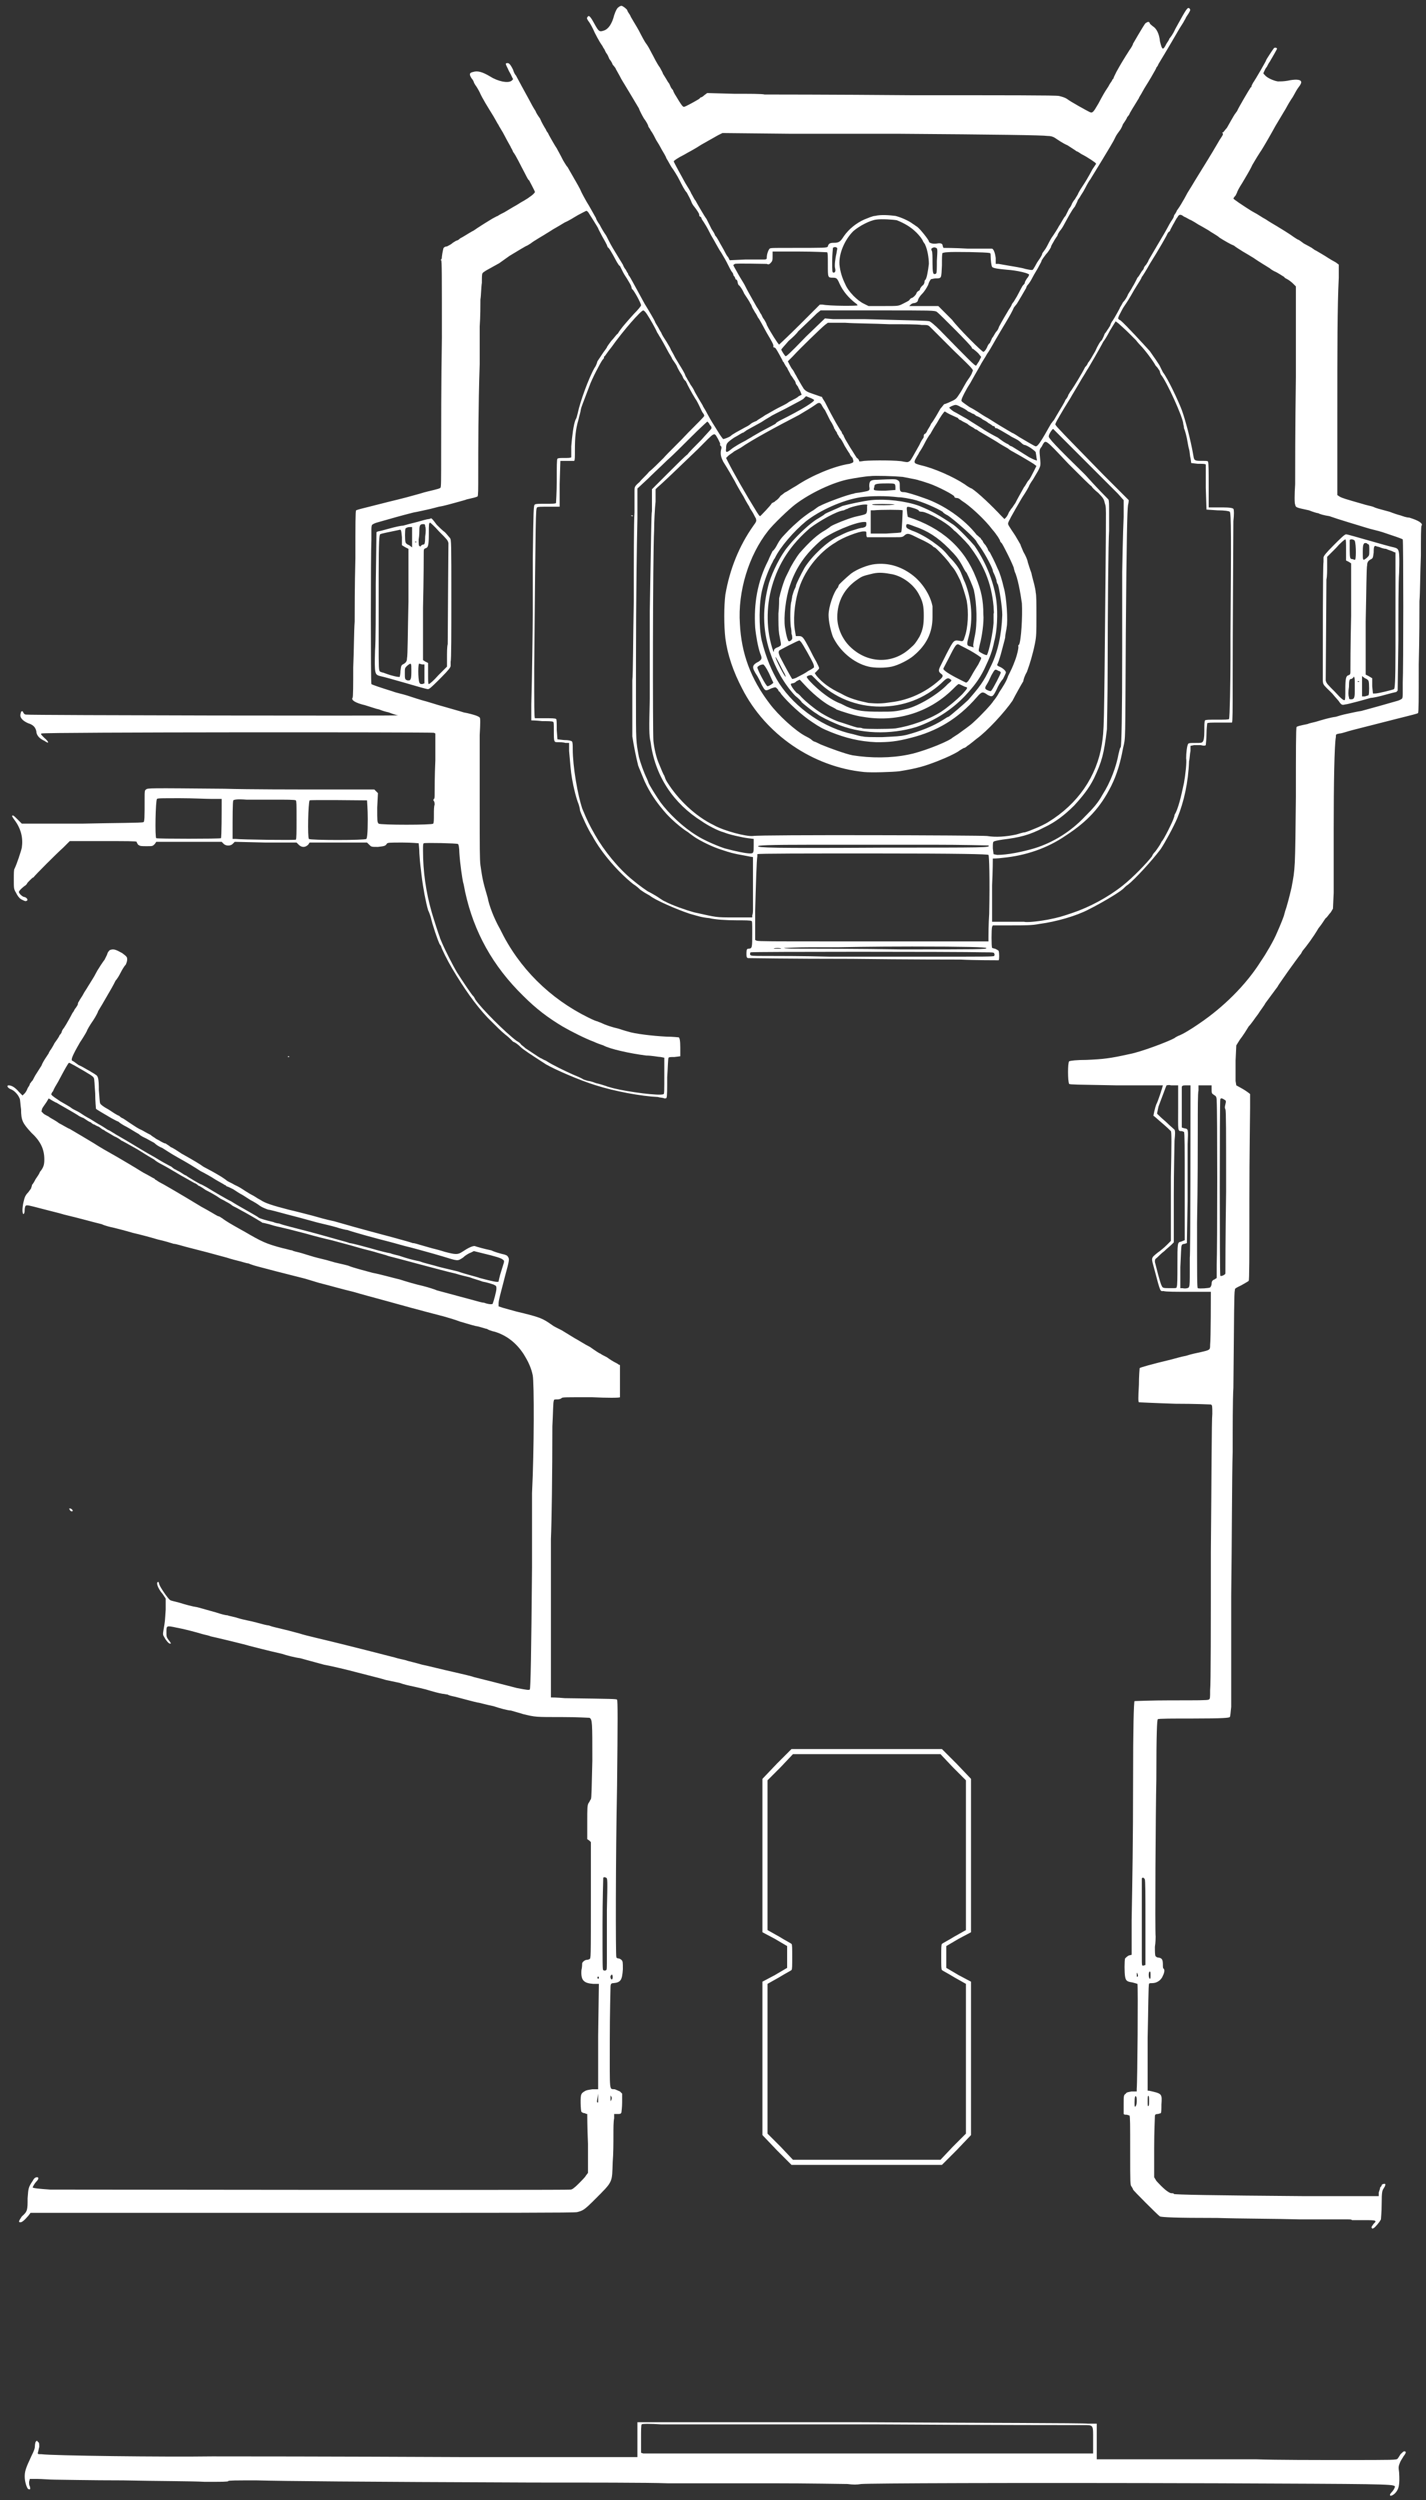 <?xml version="1.0" standalone="no"?>
<!DOCTYPE svg PUBLIC "-//W3C//DTD SVG 20010904//EN"
 "http://www.w3.org/TR/2001/REC-SVG-20010904/DTD/svg10.dtd">
<svg version="1.0" xmlns="http://www.w3.org/2000/svg"
 width="1962pt" height="3439pt" viewBox="0 0 1962 3439"
 preserveAspectRatio="xMidYMid meet">
<rect x="0" y="0" width="1962" height="3439" fill="#333333" stroke="none"/>
<g transform="translate(0,3439) scale(1,-1)"
fill="#ffffff" stroke="none">
<path d="M851 3429 c-2 -1 -4 -5 -6 -11 -3 -12 -8 -19 -14 -21 -6 -2 -7 -2
-13 9 -6 11 -8 13 -10 9 -1 -1 0 -3 3 -7 2 -3 4 -7 5 -9 2 -5 9 -18 12 -22 1
-1 2 -4 3 -5 1 -1 2 -5 4 -7 2 -3 3 -7 4 -8 1 -1 3 -4 4 -7 2 -2 4 -5 4 -5 0
-1 4 -7 8 -15 8 -13 18 -30 24 -40 1 -3 4 -9 7 -14 3 -4 6 -9 6 -11 1 -2 3 -4
3 -5 3 -4 6 -10 8 -14 2 -3 5 -8 7 -12 3 -5 6 -10 7 -13 2 -3 5 -9 7 -12 3 -4
8 -12 11 -18 3 -6 7 -14 10 -17 2 -4 5 -9 6 -12 1 -3 3 -6 4 -7 4 -5 7 -10 7
-11 0 -1 0 -2 1 -3 1 0 2 -1 2 -2 1 -3 2 -3 6 -10 2 -3 5 -9 7 -13 6 -10 11
-20 14 -24 1 -2 5 -8 8 -14 3 -6 6 -12 7 -13 1 -1 2 -3 2 -4 0 -1 1 -2 2 -3 0
-1 1 -2 1 -3 0 0 1 -1 2 -1 0 -1 1 -2 1 -4 0 -1 1 -2 1 -3 1 0 5 -5 8 -12 4
-6 8 -12 8 -13 1 -1 2 -3 3 -6 1 -2 3 -5 4 -7 1 -1 3 -5 4 -7 2 -2 7 -12 12
-21 6 -10 10 -17 9 -18 0 -1 0 -2 1 -2 2 0 3 -2 8 -11 2 -4 4 -7 4 -8 1 -1 2
-2 2 -3 1 -1 2 -4 4 -6 1 -3 4 -7 5 -10 2 -2 4 -6 5 -7 1 -1 2 -4 2 -5 1 -1 2
-3 3 -4 0 -1 2 -4 3 -6 l2 -5 -4 -2 c-2 -2 -6 -4 -8 -5 -2 -1 -6 -3 -7 -4 -1
-1 -7 -4 -13 -7 -6 -3 -14 -8 -18 -10 -4 -3 -10 -6 -12 -8 -3 -1 -7 -3 -8 -4
-2 -2 -6 -4 -8 -5 -9 -5 -17 -9 -20 -12 -3 -2 -9 -4 -10 -4 -1 1 -4 5 -7 10
-6 10 -8 12 -16 27 -2 4 -5 8 -5 9 -3 5 -12 20 -12 21 0 0 -2 4 -5 8 -2 4 -5
8 -5 9 -1 1 -2 3 -3 6 -3 6 -6 10 -13 22 -3 6 -6 11 -6 11 0 1 -3 6 -6 11 -4
6 -7 11 -7 12 0 0 -2 3 -4 7 -3 5 -5 8 -5 9 0 0 -2 4 -5 9 -3 5 -7 12 -9 15
-11 20 -20 37 -21 38 -1 1 -2 3 -2 4 -1 1 -2 3 -3 5 -1 1 -3 4 -4 7 -3 5 -5 8
-14 23 -3 5 -7 13 -9 17 -3 4 -7 11 -9 15 -3 4 -5 8 -5 9 0 0 -4 7 -9 16 -5 8
-11 19 -13 24 -3 6 -8 14 -17 30 -2 2 -4 6 -6 9 -4 8 -8 15 -9 17 -1 1 -12 20
-12 21 0 0 -2 2 -3 5 -2 3 -6 10 -8 15 -3 4 -6 9 -6 10 0 0 -4 6 -8 14 -6 11
-17 31 -19 35 -1 1 -3 4 -4 8 -4 8 -6 10 -9 9 -2 0 -1 -2 2 -8 1 -3 4 -7 5
-10 l2 -4 -2 -2 c-5 -4 -19 -1 -30 6 -10 6 -17 8 -23 6 -5 -1 -6 -3 -2 -9 2
-2 3 -5 3 -5 0 -1 1 -2 2 -4 1 -1 4 -6 6 -10 4 -9 11 -20 19 -33 3 -5 6 -11 7
-12 0 -1 5 -8 9 -16 4 -8 8 -14 8 -15 0 0 2 -3 3 -6 4 -5 9 -16 17 -31 2 -4 4
-8 5 -8 1 -2 8 -15 8 -16 0 -2 -8 -8 -15 -12 -2 -1 -7 -4 -10 -6 -9 -5 -10 -6
-17 -10 -4 -2 -8 -4 -9 -5 -1 0 -4 -2 -8 -4 -3 -2 -10 -6 -16 -10 -5 -3 -10
-7 -11 -7 -7 -4 -13 -8 -17 -10 -2 -2 -4 -3 -5 -3 0 0 -2 -1 -5 -3 -2 -2 -6
-4 -8 -5 -3 0 -5 -2 -5 -3 -1 -4 -2 -10 -2 -11 0 -1 0 -3 -1 -4 -1 -1 -1 -1 0
-1 1 0 1 -21 1 -107 -1 -58 -1 -129 -1 -156 0 -41 0 -49 -1 -50 -1 -1 -5 -2
-9 -3 -4 -1 -13 -3 -19 -5 -28 -8 -39 -10 -54 -14 -28 -7 -32 -8 -34 -9 -1 -1
-1 -19 -1 -66 -1 -36 -1 -75 -1 -87 -1 -13 -1 -41 -2 -63 0 -23 0 -42 -1 -42
-2 -3 4 -7 17 -10 10 -3 15 -5 20 -6 2 -1 8 -3 13 -4 5 -2 11 -4 13 -4 3 -1
-507 0 -512 1 -2 0 -3 1 -4 3 -1 2 -1 2 -3 1 0 -1 -1 -3 -1 -5 0 -4 4 -8 11
-11 7 -2 10 -6 11 -11 0 -5 4 -10 11 -13 7 -5 7 -2 0 4 -5 5 -5 5 -4 6 3 2
536 2 540 1 l2 -1 0 -37 c-1 -21 -1 -41 -1 -45 0 -5 0 -8 -1 -8 -1 -1 -1 -2 0
-3 1 -1 1 -4 1 -5 -1 -2 -1 -8 -1 -14 0 -6 0 -11 -1 -12 0 -2 -73 -2 -75 0 -2
2 -2 3 -2 22 l1 20 -3 3 -2 2 -71 0 c-39 0 -100 0 -135 1 -105 1 -106 1 -108
-1 -2 -1 -2 -3 -2 -11 0 -29 0 -34 -2 -34 -1 -1 -39 -1 -84 -2 l-83 0 -6 6
c-4 4 -6 6 -7 5 -1 0 0 -2 3 -6 9 -12 12 -25 10 -38 -1 -5 -7 -23 -10 -29 -1
-1 -1 -7 -1 -15 0 -12 0 -13 3 -18 2 -4 4 -7 7 -9 6 -3 6 -3 8 -2 2 1 0 4 -3
5 -3 0 -8 5 -8 7 0 2 7 8 9 9 1 1 2 2 2 2 0 1 2 3 4 5 2 2 4 4 5 4 2 3 33 34
41 41 l9 9 46 0 c31 0 46 0 46 -1 0 -1 1 -2 2 -4 3 -2 4 -2 12 -2 8 0 8 0 11
3 l2 3 45 0 45 0 2 -2 c3 -4 10 -4 13 -1 l3 3 42 -1 43 0 3 -3 c4 -4 9 -4 13
0 l2 3 40 0 39 0 3 -3 c3 -3 3 -3 12 -3 8 1 10 1 12 4 1 2 3 2 22 2 13 0 21
-1 22 -1 0 -1 1 -7 1 -14 1 -16 2 -20 3 -30 2 -17 6 -38 9 -48 1 -2 3 -7 4
-11 2 -9 9 -30 12 -36 1 -1 2 -3 2 -3 0 -2 9 -20 15 -30 16 -27 32 -50 49 -68
14 -14 18 -18 24 -23 4 -3 7 -6 7 -6 0 0 2 -2 4 -4 3 -1 7 -4 10 -7 4 -4 15
-11 35 -24 12 -7 46 -22 69 -29 25 -8 62 -15 85 -16 3 -1 8 -1 9 -2 2 0 3 0 3
1 1 1 1 13 1 28 1 14 1 27 2 27 0 1 4 1 8 1 l8 1 0 12 c0 10 -1 13 -2 14 -1 0
-8 1 -17 1 -20 1 -44 4 -53 7 -4 1 -10 3 -13 4 -9 2 -18 5 -24 8 -3 1 -5 2 -5
2 -1 0 -6 2 -12 5 -53 26 -96 68 -122 122 -8 14 -15 32 -17 43 -7 24 -7 25
-10 45 -1 9 -1 22 -1 84 0 40 0 83 0 95 1 17 1 23 0 24 -1 1 -3 2 -6 3 -3 1
-10 3 -16 4 -6 2 -14 4 -17 5 -4 1 -10 3 -14 4 -4 1 -13 4 -20 6 -8 2 -20 6
-26 8 -6 2 -16 4 -21 6 -16 5 -28 9 -29 10 -1 1 -1 180 0 198 0 3 0 9 0 13 0
3 0 7 1 8 1 1 3 2 6 3 21 6 35 10 51 14 6 1 14 3 19 4 5 1 12 3 16 4 7 1 17 4
28 7 3 1 8 2 10 3 9 2 13 3 15 4 1 1 1 9 1 32 0 30 0 93 2 150 0 15 0 38 0 52
1 13 1 30 1 37 1 6 1 17 2 23 0 7 0 13 1 13 0 1 2 2 5 4 9 5 9 5 18 10 4 3 10
7 14 10 10 6 23 14 24 14 0 0 2 1 5 3 5 4 16 10 27 17 6 4 7 4 20 12 5 2 13 7
18 10 6 3 11 6 12 6 0 0 2 -1 3 -3 2 -3 12 -19 13 -21 0 -1 3 -6 6 -12 3 -5 6
-11 6 -11 0 -1 1 -2 1 -3 2 -1 5 -6 13 -21 1 -1 2 -4 4 -5 1 -2 3 -6 4 -8 3
-6 4 -6 9 -15 2 -3 3 -6 3 -7 0 -1 1 -2 1 -2 2 -1 12 -19 12 -22 0 -1 -4 -6
-10 -12 -9 -10 -18 -20 -22 -27 -2 -1 -5 -6 -9 -10 -3 -4 -6 -8 -6 -9 0 0 -2
-3 -5 -7 -2 -3 -6 -9 -8 -12 -1 -4 -3 -8 -4 -9 -8 -14 -20 -47 -23 -62 -1 -4
-2 -8 -3 -9 -3 -7 -5 -24 -6 -37 0 -8 0 -14 0 -15 -1 -1 -5 -1 -9 -1 -6 0 -9
0 -10 -1 -1 -1 -1 -11 -1 -31 0 -15 -1 -29 -1 -30 -1 -1 -5 -1 -14 -1 -9 0
-14 0 -15 -1 -2 -1 -2 -7 -3 -75 0 -41 0 -75 0 -76 0 -16 -1 -91 -2 -124 0
-12 0 -22 0 -22 0 0 7 0 15 -1 7 0 14 0 15 -1 1 0 1 -3 1 -12 0 -7 0 -14 1
-14 0 -2 2 -2 5 -2 2 0 7 0 10 -1 l5 0 0 -11 c2 -21 2 -26 4 -38 2 -12 6 -28
9 -35 1 -3 2 -7 2 -9 2 -6 11 -26 17 -35 13 -24 36 -50 56 -66 5 -3 9 -7 10
-8 0 0 3 -2 6 -4 2 -1 5 -3 7 -4 7 -6 37 -19 55 -25 11 -3 16 -5 27 -6 8 -2
23 -3 38 -3 10 0 19 0 20 -1 1 0 1 -3 1 -17 0 -19 0 -21 -5 -21 -2 0 -3 -1 -3
-6 0 -5 0 -6 2 -7 1 0 58 -1 143 -1 77 -1 145 -1 150 -1 18 -1 51 -1 52 -1 1
1 1 10 0 13 -1 1 -3 2 -5 3 -2 0 -3 1 -4 1 -1 2 -1 26 0 29 l1 2 25 0 c20 0
29 0 39 2 23 3 51 11 68 20 16 8 40 22 47 28 2 2 5 5 7 6 10 8 33 33 45 49 6
9 18 31 23 43 9 22 15 49 16 78 1 3 1 10 2 14 l0 7 5 1 c2 0 6 0 9 0 4 -1 6
-1 7 0 0 1 1 8 1 15 0 8 1 14 1 15 1 1 5 1 17 1 9 0 16 0 17 0 1 1 1 16 1 57
0 74 1 201 1 220 1 9 1 16 0 17 -1 1 -4 2 -15 2 -8 0 -16 0 -17 0 l-2 0 0 31
c0 17 0 31 -1 32 0 1 -3 1 -7 1 -11 0 -12 0 -13 7 -4 23 -11 49 -16 63 -5 13
-19 43 -26 52 -2 4 -4 8 -4 8 0 1 -9 14 -14 21 -10 11 -32 35 -40 42 -4 2 -4
3 -3 5 0 1 3 6 6 12 8 12 8 12 16 26 8 13 9 14 10 17 1 1 6 9 11 18 12 19 24
40 24 41 0 0 1 2 2 3 1 0 2 2 2 2 0 1 2 4 4 8 2 3 4 8 6 10 2 4 4 5 9 1 3 -1
7 -4 10 -5 2 -1 7 -4 10 -6 2 -1 9 -5 14 -8 4 -3 12 -7 15 -10 8 -5 15 -9 20
-11 1 -1 7 -5 12 -8 5 -3 12 -7 15 -9 7 -5 19 -12 22 -14 1 -1 4 -3 6 -4 5 -2
12 -7 14 -8 0 -1 2 -2 4 -3 2 -1 6 -4 8 -6 l4 -4 0 -124 c-1 -68 -1 -135 -1
-148 -1 -14 -1 -27 0 -28 1 -4 0 -4 19 -8 5 -2 11 -4 13 -4 1 -1 8 -3 15 -4
14 -5 35 -11 51 -16 6 -2 16 -4 22 -6 15 -5 27 -9 28 -10 1 -1 1 -180 0 -197
0 -4 0 -10 0 -14 0 -3 0 -7 -1 -8 -1 -1 -3 -2 -6 -3 -21 -6 -35 -10 -50 -14
-7 -1 -15 -3 -20 -4 -5 -1 -12 -3 -15 -4 -8 -1 -18 -4 -28 -7 -4 -1 -9 -2 -11
-3 -10 -2 -14 -3 -15 -4 -1 -1 -1 -34 -1 -96 -1 -101 -1 -98 -6 -125 -3 -13
-7 -28 -9 -33 0 -1 -1 -3 -1 -4 0 -1 -5 -14 -10 -25 -4 -10 -15 -29 -22 -39
-20 -32 -51 -63 -85 -86 -10 -7 -23 -15 -29 -17 -2 -1 -4 -2 -5 -3 -9 -5 -46
-19 -62 -22 -27 -6 -36 -7 -59 -8 -13 0 -23 -1 -24 -2 -2 -2 -2 -27 0 -31 1
-1 10 -1 65 -2 35 0 63 0 64 0 0 -1 -7 -23 -9 -26 -2 -5 -4 -15 -4 -16 1 0 6
-5 12 -10 6 -5 11 -10 12 -11 1 -1 1 -17 0 -63 0 -34 0 -68 0 -75 l0 -13 -6
-6 c-3 -3 -9 -8 -12 -10 -10 -8 -9 -7 -5 -22 9 -34 8 -31 13 -31 3 -1 18 -1
34 -1 16 0 30 0 31 0 0 -1 0 -66 -1 -73 0 -7 0 -7 -13 -10 -5 -1 -14 -3 -20
-5 -6 -1 -16 -4 -20 -5 -29 -7 -43 -11 -44 -12 0 0 -1 -11 -1 -23 -1 -18 -1
-23 0 -24 1 0 19 -1 50 -2 28 0 48 -1 49 -1 2 -1 2 -2 2 -13 -1 -7 -1 -92 -2
-190 0 -98 0 -183 -1 -190 0 -11 0 -12 -2 -13 -2 -1 -15 -1 -52 -1 -27 0 -49
-1 -50 -1 -1 -2 -2 -34 -2 -111 0 -79 -1 -138 -2 -190 0 -19 0 -38 0 -41 l0
-7 -4 -1 c-2 -1 -4 -3 -5 -4 -1 -3 -1 -20 0 -25 1 -6 3 -7 10 -8 4 -1 7 -2 7
-2 1 -2 0 -137 -1 -144 l0 -4 -7 0 c-5 -1 -7 -1 -8 -3 -3 -2 -3 -3 -3 -15 0
-6 0 -12 0 -13 1 -1 2 -1 4 -1 1 0 3 -1 4 -1 1 -1 1 -13 1 -49 0 -45 0 -47 2
-49 1 -2 2 -3 2 -4 0 -1 35 -36 37 -37 4 -1 19 -2 79 -2 29 -1 80 -1 114 -2
34 0 63 0 66 0 2 0 5 0 5 -1 1 0 8 0 16 0 8 0 15 0 16 -1 1 -1 1 -1 -2 -4 -2
-3 -3 -4 -3 -5 1 -2 1 -2 3 -1 2 1 8 8 10 12 0 1 1 10 1 21 0 18 1 19 3 22 2
3 3 6 1 6 -2 0 -4 -1 -4 -2 0 -1 -1 -2 -2 -3 0 -1 -1 -4 -2 -7 l0 -5 -104 0
c-123 1 -177 2 -178 3 0 1 -1 1 -3 1 -4 0 -12 7 -21 17 l-3 5 0 40 c0 23 1 42
1 44 0 2 1 3 4 3 1 0 3 1 4 1 1 1 1 6 1 12 1 15 1 15 -17 19 l-2 0 0 73 c1 40
1 74 2 74 0 1 2 1 4 1 6 0 11 3 14 8 3 6 4 10 2 12 -1 0 -1 3 -1 5 0 7 -1 9
-5 10 -3 0 -4 1 -5 2 -1 1 -1 7 -1 13 1 6 1 13 1 14 -1 7 0 173 1 216 0 66 1
82 2 83 0 1 22 1 49 1 42 0 49 1 50 2 1 1 1 6 2 14 0 8 0 76 0 153 1 76 1 165
2 198 0 32 0 72 1 88 1 103 1 131 2 134 0 3 1 3 9 7 5 3 9 5 10 6 1 1 1 30 1
113 0 61 1 117 1 126 0 10 0 16 0 18 -1 1 -5 4 -10 7 l-9 5 -1 6 c0 4 0 16 0
28 l1 21 5 8 c4 5 9 13 12 18 4 4 9 12 13 17 3 5 8 11 10 15 14 19 17 23 17
23 0 1 11 16 15 22 3 4 15 21 17 23 1 2 2 4 3 5 5 6 14 18 21 30 5 6 9 13 10
14 2 1 4 5 7 8 l3 5 1 22 c0 12 0 51 0 88 0 62 1 116 3 126 0 4 0 4 5 5 3 0
11 3 19 5 24 6 39 10 55 14 28 7 32 8 34 9 1 1 1 19 1 67 1 35 1 74 1 87 1 12
1 40 2 63 0 22 0 41 1 41 2 3 -4 7 -17 11 -4 0 -9 2 -12 3 -4 1 -10 3 -15 5
-15 4 -19 5 -23 7 -3 1 -9 2 -15 4 -21 6 -28 8 -31 10 l-3 2 0 105 c0 100 0
154 2 194 l0 18 -4 3 c-2 1 -9 5 -15 9 -7 4 -13 8 -14 8 -1 1 -3 2 -4 3 -2 1
-7 4 -11 6 -4 3 -7 5 -7 5 -1 0 -4 2 -7 4 -4 3 -9 6 -12 8 -16 10 -22 13 -26
16 -2 1 -7 4 -10 6 -3 2 -9 5 -12 7 -11 7 -23 15 -23 16 0 0 1 2 3 4 1 2 2 4
2 4 0 1 3 7 7 13 4 7 11 18 14 25 4 7 9 15 11 18 3 4 15 25 21 36 10 17 14 23
16 27 1 2 4 7 6 10 3 4 6 11 9 15 4 5 5 8 4 9 -1 3 -9 3 -18 1 -6 -1 -9 -1
-14 -1 -6 1 -15 5 -18 9 -2 2 -2 2 -1 4 1 2 2 5 4 7 1 2 3 6 4 7 4 7 10 17 10
18 0 1 -2 2 -4 1 -1 -1 -11 -16 -11 -17 0 -1 -15 -27 -18 -31 -1 -2 -2 -4 -2
-4 0 -1 0 -2 -1 -2 -1 -1 -17 -28 -19 -33 -1 -1 -2 -3 -3 -4 -2 -3 -7 -12 -11
-19 -2 -2 -4 -5 -5 -6 -1 0 -2 -1 -1 -1 1 -1 1 -2 -1 -5 -2 -3 -4 -6 -5 -8
-11 -19 -20 -33 -31 -51 -6 -10 -6 -10 -11 -18 -2 -4 -6 -11 -9 -16 -3 -5 -6
-9 -6 -9 0 -1 -1 -2 -2 -4 -1 -1 -2 -3 -2 -4 0 -1 -2 -4 -4 -7 -2 -3 -6 -11
-9 -16 -6 -10 -17 -29 -20 -34 -1 -2 -2 -3 -2 -4 0 0 -1 -2 -3 -5 -2 -2 -3 -4
-3 -4 0 -1 -1 -3 -2 -4 -2 -2 -4 -7 -7 -10 -2 -4 -5 -10 -7 -13 -2 -4 -5 -8
-6 -10 -1 -3 -4 -8 -7 -11 -2 -4 -4 -7 -4 -7 0 -1 -8 -15 -10 -18 -1 -1 -2 -3
-3 -5 0 -2 -2 -4 -3 -6 -1 -1 -3 -5 -5 -7 -1 -3 -3 -7 -4 -9 -2 -1 -6 -8 -9
-15 -4 -7 -8 -14 -10 -16 -1 -3 -3 -5 -4 -6 -5 -10 -15 -26 -19 -32 -2 -2 -3
-5 -4 -6 0 -1 -2 -5 -4 -7 -2 -5 -5 -9 -16 -28 -2 -2 -3 -4 -4 -5 -14 -25 -18
-31 -21 -31 -1 0 -13 7 -23 13 -3 2 -6 4 -8 5 -1 0 -7 4 -14 8 -7 4 -16 10
-21 13 -4 2 -10 6 -13 8 -3 2 -8 5 -12 7 -10 7 -12 8 -11 10 0 2 6 14 12 23 1
2 5 9 13 23 3 6 8 13 10 17 3 4 8 13 12 20 4 7 10 17 13 22 6 10 10 17 12 22
1 1 3 4 4 5 2 3 13 22 13 22 0 1 1 3 2 4 2 2 5 7 7 11 2 4 6 10 8 14 2 4 4 7
4 8 0 1 3 5 6 9 3 3 6 8 7 10 0 2 3 6 5 10 2 3 4 6 4 6 0 1 1 3 3 6 2 2 5 7 6
9 5 9 10 19 15 25 2 4 4 8 4 9 1 1 2 3 3 4 0 1 4 6 7 12 3 6 6 11 7 12 2 3 30
49 32 53 1 2 2 4 3 6 1 2 3 5 6 9 1 1 3 5 4 8 2 3 5 7 6 10 2 2 3 4 3 4 0 1 5
9 13 22 0 1 3 5 5 9 2 4 8 13 12 20 4 7 7 12 7 13 0 0 2 2 3 5 3 5 11 18 29
49 3 5 6 9 6 10 1 1 1 2 2 3 0 1 2 4 4 7 3 5 3 5 2 7 -3 3 -4 1 -20 -28 -3 -7
-7 -12 -8 -13 0 -1 -2 -4 -4 -7 -5 -10 -6 -9 -9 3 -1 11 -5 18 -10 21 -1 1 -4
3 -4 4 -1 3 -3 2 -6 0 -2 -2 -17 -28 -17 -28 0 -1 -2 -5 -5 -9 -7 -11 -12 -19
-18 -30 -2 -4 -4 -8 -4 -9 -1 -1 -2 -2 -2 -3 0 0 -3 -4 -5 -8 -6 -9 -7 -11
-14 -24 -7 -12 -8 -13 -12 -11 -4 2 -26 14 -31 18 -3 2 -7 3 -11 4 -4 1 -73 1
-203 1 -109 1 -200 1 -202 1 -3 1 -22 1 -42 1 l-37 1 -4 -3 c-2 -2 -4 -3 -5
-3 0 0 -1 -1 -2 -2 -3 -2 -19 -11 -21 -11 -2 0 -5 5 -11 15 -2 3 -4 7 -4 8 0
0 -2 2 -3 4 -1 2 -2 5 -3 6 -1 1 -3 5 -5 8 -2 3 -3 5 -3 5 0 1 -2 4 -4 8 -5 7
-7 12 -13 23 -2 4 -5 9 -6 10 -1 1 -6 10 -10 18 -5 9 -11 18 -12 21 -2 3 -4 6
-4 7 0 1 -6 6 -8 6 -1 0 -3 -1 -4 -2z m384 -174 c136 -1 201 -2 206 -3 5 0 8
-1 11 -3 3 -2 10 -7 17 -10 6 -4 11 -7 12 -8 1 0 4 -2 7 -4 8 -4 20 -12 20
-13 0 0 0 -1 -1 -2 0 0 -2 -3 -4 -6 -2 -4 -6 -11 -9 -16 -3 -5 -8 -12 -10 -16
-1 -3 -4 -7 -5 -9 -1 -1 -3 -4 -4 -6 -1 -3 -3 -6 -4 -7 -1 -2 -3 -6 -5 -10 -3
-3 -6 -10 -9 -14 -2 -4 -6 -10 -8 -13 -3 -4 -5 -8 -6 -10 -1 -2 -3 -6 -5 -9
-2 -3 -4 -5 -4 -6 0 -1 -2 -5 -5 -9 -3 -4 -5 -9 -6 -10 -1 -2 -2 -3 -2 -3 -1
-1 -5 0 -10 1 -6 2 -15 3 -37 7 l-4 0 0 8 c-1 8 -3 12 -5 13 -2 0 -17 0 -34 0
-17 1 -32 1 -33 1 0 1 -1 2 -1 3 0 3 -3 4 -8 3 -6 -1 -11 1 -11 3 0 2 -12 17
-16 20 -2 1 -4 3 -6 4 -5 4 -16 9 -24 11 -8 1 -20 2 -28 0 -3 0 -10 -3 -15 -5
-11 -5 -21 -13 -28 -23 -5 -8 -7 -9 -14 -9 -5 0 -7 -1 -8 -5 -1 -2 -3 -2 -54
-2 -21 0 -25 0 -26 -1 -2 -2 -4 -8 -4 -12 0 -2 0 -3 -4 -3 -3 0 -15 0 -26 0
l-21 -1 -2 4 c-2 2 -4 6 -6 10 -7 12 -9 17 -12 20 -1 3 -3 6 -5 9 -5 10 -6 12
-7 14 -1 1 -4 6 -7 11 -3 5 -7 12 -8 14 -2 2 -4 7 -6 10 -1 3 -5 9 -8 14 -5 9
-16 29 -16 30 0 1 6 5 14 9 5 3 15 8 24 14 5 3 18 10 23 13 l6 3 92 -1 c50 0
117 0 149 0z m-1 -119 c10 -4 19 -9 27 -17 4 -4 8 -9 9 -12 1 -2 3 -4 3 -5 3
-6 5 -18 5 -26 -1 -9 -3 -21 -5 -22 -1 -1 -1 -2 -1 -3 0 -1 -1 -4 -3 -5 -2 -2
-3 -4 -3 -4 0 -1 -1 -3 -2 -3 -2 -1 -3 -3 -3 -3 0 -2 -5 -7 -7 -7 0 0 -2 -1
-3 -3 -1 -1 -5 -3 -9 -5 -6 -3 -6 -3 -26 -3 l-21 0 -6 3 c-9 4 -22 17 -26 27
-4 8 -7 17 -8 27 -1 15 7 34 19 46 8 7 23 15 32 16 7 1 23 0 28 -1z m-82 -39
c0 -1 -1 -4 -1 -6 -2 -8 -3 -18 -2 -21 1 -4 0 -6 -2 -6 -2 0 -2 1 -2 16 0 9 1
17 1 18 2 2 6 1 6 -1z m136 1 c2 -1 2 -2 1 -18 0 -9 0 -17 -1 -17 0 -1 -2 -1
-3 -1 -1 1 -2 2 -2 15 0 8 0 16 -1 17 -1 2 -1 3 1 4 2 1 3 1 5 0z m-150 -6 c1
-1 1 -5 1 -17 0 -18 0 -18 7 -18 5 0 6 -1 9 -8 5 -11 13 -20 22 -27 2 -1 3 -3
3 -3 0 -1 -39 -1 -48 1 l-4 0 -27 -27 c-16 -16 -29 -28 -29 -28 -1 0 -12 17
-17 27 0 1 -2 5 -4 8 -2 2 -3 6 -4 7 -1 1 -3 6 -6 10 -9 16 -12 21 -17 31 -3
5 -8 13 -10 17 -3 5 -5 9 -5 9 0 1 1 1 2 2 3 1 39 0 44 0 2 -1 3 -1 5 1 3 3 3
4 3 10 l0 6 37 0 c20 0 37 -1 38 -1z m223 -1 c2 0 2 -1 2 -4 0 -5 1 -14 2 -15
1 -2 9 -3 20 -4 15 -1 31 -5 31 -7 0 0 -1 -3 -3 -5 -2 -3 -3 -5 -3 -6 0 -1 -1
-2 -2 -3 -2 -2 -3 -5 -9 -16 -2 -3 -4 -7 -5 -8 -1 -1 -2 -3 -2 -3 0 -1 -2 -4
-4 -7 -9 -15 -14 -24 -14 -25 0 0 -1 -3 -3 -5 -2 -2 -4 -7 -6 -9 -1 -3 -3 -6
-3 -7 -1 0 -3 -3 -4 -6 -2 -4 -4 -6 -5 -6 -2 0 -35 33 -43 44 -3 3 -9 9 -13
13 l-6 6 -7 0 c-4 0 -13 0 -20 0 l-13 0 2 2 c1 1 3 2 4 2 3 0 6 2 6 4 0 1 2 5
5 8 4 4 7 9 9 13 1 4 3 7 4 8 1 0 4 1 6 1 9 0 8 0 9 18 0 9 0 17 1 17 0 0 3 1
6 1 8 1 56 0 58 -1z m-471 -84 c4 -6 12 -20 14 -25 2 -3 3 -5 3 -5 1 -1 11
-19 13 -23 1 -2 4 -6 5 -9 2 -3 5 -7 6 -9 1 -3 3 -6 4 -8 2 -3 4 -6 5 -9 1 -2
3 -4 4 -5 0 -1 1 -2 1 -2 0 -1 7 -14 12 -22 1 -1 3 -5 5 -9 2 -4 4 -9 5 -10 1
-1 2 -3 2 -4 0 -1 -10 -11 -22 -23 -12 -13 -28 -28 -34 -35 -7 -7 -16 -16 -20
-19 -3 -4 -10 -10 -13 -14 -7 -6 -7 -7 -7 -12 0 -2 0 -16 0 -30 -1 -14 -1 -68
-1 -121 -1 -53 -1 -102 -2 -110 0 -23 0 -69 0 -77 2 -13 5 -28 8 -40 1 -3 2
-5 2 -5 0 0 4 -10 7 -17 7 -15 15 -27 26 -40 8 -10 24 -24 34 -30 1 -1 4 -3 8
-6 9 -6 25 -14 38 -18 12 -4 15 -5 32 -8 5 -1 10 -2 11 -2 0 -1 0 -15 0 -33 0
-18 0 -35 0 -38 0 -3 0 -7 -1 -9 l0 -3 -25 0 c-26 0 -23 0 -55 7 -11 3 -31 10
-40 15 -3 1 -8 5 -13 8 -5 3 -9 5 -9 5 -1 0 -15 10 -22 16 -20 16 -40 41 -52
62 -8 14 -11 20 -18 37 -6 18 -13 57 -13 82 0 4 0 9 -1 10 -1 1 -4 2 -11 2
l-9 1 -1 13 c0 10 0 15 -1 15 -1 1 -7 1 -15 1 -7 0 -13 0 -14 0 -1 1 -1 17 -1
69 2 215 2 219 4 221 1 1 5 1 16 1 l15 0 0 31 1 32 9 0 c4 0 9 0 10 0 1 1 1 5
1 15 0 17 1 29 5 42 1 5 3 11 3 13 1 5 3 9 12 33 3 9 15 32 18 36 1 1 2 2 2 3
0 1 0 2 1 2 1 1 4 6 9 12 17 24 41 51 44 51 1 0 3 -2 5 -5z m399 3 c3 -2 48
-47 48 -49 0 -1 1 -2 2 -2 1 -1 4 -3 7 -6 l4 -5 -3 -6 c-2 -3 -4 -6 -4 -6 -2
0 -8 6 -50 49 -7 7 -12 11 -14 12 -3 1 -17 1 -90 3 -18 0 -37 0 -43 0 l-11 1
-26 -25 c-24 -25 -27 -27 -28 -27 -1 0 -6 8 -6 9 0 1 5 6 10 12 6 5 12 11 13
13 3 3 19 18 26 25 l5 4 78 0 c75 0 79 0 82 -2z m264 -29 c5 -5 10 -10 10 -10
0 0 3 -4 6 -7 6 -6 18 -22 21 -28 1 -1 3 -3 4 -5 1 -1 2 -3 2 -4 0 -1 1 -2 1
-3 8 -9 31 -60 31 -68 0 -1 1 -3 1 -6 1 -2 3 -9 4 -14 1 -5 2 -12 3 -15 1 -3
1 -9 2 -12 l1 -7 9 -1 c7 0 10 0 11 -1 0 -1 0 -15 0 -32 l1 -30 15 -1 c10 0
16 -1 17 -2 2 -1 2 -37 1 -169 0 -1 0 -15 0 -31 0 -34 -1 -84 -2 -85 0 -1 -7
-1 -16 -1 -12 0 -16 0 -17 -1 -1 -1 -1 -7 -1 -15 0 -9 -1 -13 -2 -14 -1 -2 -3
-2 -10 -2 -6 0 -9 0 -10 -1 -2 -2 -3 -14 -3 -20 1 -5 -1 -23 -3 -34 -4 -19 -8
-36 -13 -44 0 -2 -1 -4 -1 -4 0 -2 -14 -31 -17 -33 0 -1 -1 -2 -1 -2 0 -1 -7
-11 -8 -12 -1 -1 -3 -3 -4 -6 -7 -9 -25 -28 -40 -40 -20 -16 -46 -30 -70 -38
-15 -5 -18 -6 -33 -9 -16 -3 -30 -4 -33 -3 -1 0 -12 0 -23 0 l-21 0 0 5 c0 2
0 5 0 7 0 1 0 18 0 38 1 20 1 37 1 37 0 0 7 0 14 1 31 3 61 13 87 31 29 19 47
38 62 68 8 16 13 34 16 51 4 18 3 2 4 159 1 132 2 170 3 176 1 4 1 6 1 7 0 0
-16 16 -35 35 -32 33 -52 53 -62 64 -2 2 -4 5 -4 5 0 1 1 3 2 5 1 2 3 5 4 7 8
14 13 21 18 30 3 5 9 15 13 22 4 6 7 12 8 13 0 0 16 27 21 37 1 1 5 7 9 15 l8
13 4 -3 c2 -2 8 -7 14 -13z m-330 12 c20 0 40 0 45 -1 9 0 9 0 13 -4 2 -2 16
-16 31 -31 26 -25 28 -27 26 -29 0 -1 -1 -2 -1 -3 0 0 -2 -4 -5 -8 -3 -4 -7
-12 -10 -17 -6 -9 -6 -10 -13 -13 -4 -2 -9 -4 -10 -4 -1 -1 -3 -4 -5 -6 -4 -7
-9 -16 -13 -21 -1 -3 -4 -7 -5 -9 -1 -3 -3 -5 -4 -5 0 0 -1 -1 -1 -2 0 -2 0
-3 -1 -4 0 0 -3 -4 -5 -9 -8 -14 -11 -20 -13 -22 -3 -2 -3 -2 -9 -1 -7 2 -42
2 -54 1 -6 -1 -7 -1 -7 0 0 1 -1 3 -3 4 -1 1 -5 8 -9 14 -4 7 -8 13 -8 14 -1
1 -1 3 -2 4 -1 1 -2 3 -2 4 -2 2 -11 17 -23 41 -2 3 -4 6 -4 7 -1 0 -6 2 -12
4 -9 3 -10 4 -13 7 -2 3 -9 15 -11 19 -1 1 -2 4 -4 7 -2 2 -4 6 -5 8 l-2 4 7
7 c9 10 39 39 44 43 l4 3 24 0 c13 -1 40 -1 60 -2z m-103 -104 c2 -2 -18 -14
-44 -27 -4 -2 -8 -4 -9 -6 -2 -1 -9 -5 -15 -8 -6 -3 -14 -8 -16 -9 -3 -2 -7
-4 -10 -6 -6 -3 -15 -8 -20 -12 -6 -5 -8 -5 -7 1 0 7 1 8 11 15 6 3 11 7 13 7
1 1 3 2 4 3 2 1 7 4 20 11 6 4 8 5 13 8 1 1 11 6 21 11 11 6 21 11 24 13 l4 4
5 -2 c3 -1 6 -3 6 -3z m11 -8 c1 -2 3 -5 4 -6 1 -2 4 -8 7 -14 4 -6 6 -11 6
-12 1 0 1 -2 2 -3 1 -1 2 -3 2 -4 1 -1 2 -3 3 -5 2 -1 5 -7 7 -11 3 -5 6 -10
7 -11 0 -1 2 -4 4 -6 2 -6 2 -6 -4 -8 -21 -3 -52 -16 -73 -30 -7 -4 -13 -8
-15 -9 -1 0 -4 -3 -7 -5 -2 -3 -5 -6 -7 -7 -1 -1 -2 -2 -3 -2 0 0 -1 -1 -2 -1
-1 -3 -16 -18 -16 -18 -1 0 -2 1 -8 11 -10 16 -29 49 -36 63 l-3 6 3 3 c2 2 6
4 8 6 2 1 7 4 9 5 14 10 49 29 80 45 10 6 17 10 24 15 4 3 6 2 8 -2z m191 -2
c3 -1 8 -4 10 -6 3 -1 6 -3 6 -3 1 0 3 -1 5 -3 3 -1 7 -3 9 -5 2 -1 6 -3 8 -5
2 -1 5 -3 6 -4 2 0 3 -1 3 -2 0 -1 1 -1 2 -1 1 0 6 -3 18 -10 1 -1 5 -3 9 -5
4 -2 7 -5 8 -6 0 0 1 -1 3 -2 4 0 15 -8 16 -10 0 -1 1 -5 1 -7 1 -5 1 -5 -1
-4 -1 0 -5 2 -9 4 -11 7 -24 15 -24 15 -1 0 -3 1 -5 3 -3 1 -9 5 -14 9 -6 3
-17 9 -24 14 -8 5 -16 10 -19 12 -11 6 -12 7 -18 10 -3 2 -6 5 -6 5 0 1 6 4 9
4 1 0 4 -1 7 -3z m-15 -10 c4 -2 9 -4 11 -5 1 -2 3 -3 4 -3 1 -1 5 -3 9 -5 3
-3 8 -5 9 -6 1 -1 3 -2 4 -2 1 -1 4 -3 6 -4 5 -3 24 -14 25 -15 0 0 3 -2 5 -3
2 -1 5 -3 7 -4 1 -1 4 -3 6 -4 11 -6 26 -15 29 -17 l4 -3 -4 -8 c-2 -4 -5 -10
-7 -12 -2 -2 -4 -7 -6 -9 -6 -11 -8 -14 -12 -22 -3 -4 -5 -8 -6 -8 0 -1 -2 -3
-3 -5 -1 -3 -3 -6 -4 -7 l-2 -2 -4 4 c-14 15 -32 32 -41 38 -1 0 -6 3 -10 6
-15 10 -42 22 -60 26 -11 3 -11 3 -3 16 0 1 4 6 7 12 3 6 7 13 9 15 1 2 5 9 9
15 5 9 10 16 11 16 0 0 3 -2 7 -4z m-331 -13 c0 -1 1 -2 2 -3 1 -1 1 -3 1 -3
0 -1 -7 -8 -14 -16 -8 -8 -17 -17 -19 -20 -3 -2 -15 -14 -27 -26 l-22 -22 0
-13 c0 -7 0 -15 0 -17 -1 -5 -1 -32 -3 -138 0 -30 0 -51 0 -68 0 -2 0 -26 0
-52 -1 -41 -1 -51 1 -59 6 -47 31 -85 71 -110 7 -5 22 -13 30 -15 7 -3 25 -7
33 -8 l8 -1 0 -8 c0 -11 0 -12 -5 -12 -6 0 -20 3 -35 7 -12 4 -30 12 -39 18
-18 11 -37 29 -49 45 -5 7 -17 26 -17 28 0 0 -1 3 -2 5 -4 8 -9 22 -11 30 -4
22 -4 19 -4 84 0 58 0 153 2 244 l0 41 14 13 c8 8 20 19 26 25 7 6 22 21 34
33 12 12 22 21 22 21 1 0 2 -2 3 -3z m502 -36 c27 -27 42 -42 60 -60 l8 -9 0
-23 c-1 -21 -2 -72 -2 -76 0 -1 0 -49 0 -106 0 -93 -1 -132 -2 -135 -1 0 -2
-5 -3 -9 -3 -17 -11 -39 -22 -56 -6 -11 -12 -18 -25 -31 -19 -20 -43 -35 -69
-43 -17 -5 -37 -9 -51 -9 l-5 1 -1 8 c0 5 0 9 1 9 0 1 6 2 12 3 24 3 37 6 58
17 15 7 28 17 41 30 11 12 20 23 27 37 11 23 14 34 18 68 0 4 1 43 1 87 0 71
1 175 2 186 0 2 0 12 0 22 0 15 0 19 -1 21 -1 1 -16 16 -32 34 -42 41 -51 51
-50 53 0 3 5 10 6 10 0 0 13 -13 29 -29z m-490 15 c2 -4 3 -6 3 -7 -1 0 0 -1
0 -2 2 -1 2 -3 1 -6 -1 -6 0 -10 3 -16 7 -11 12 -20 16 -27 2 -4 7 -13 12 -21
4 -8 8 -14 8 -14 0 -1 2 -4 4 -7 2 -3 4 -8 5 -9 1 -4 1 -4 -4 -11 -19 -27 -32
-59 -38 -94 -2 -16 -2 -43 0 -60 3 -23 11 -46 23 -69 32 -63 97 -108 168 -115
10 -1 39 0 48 1 25 4 35 7 53 14 15 6 21 9 28 13 4 3 8 5 8 5 1 0 3 1 5 3 2 1
8 6 13 10 14 10 38 36 49 52 3 6 13 24 15 27 0 2 2 8 5 13 4 11 8 24 11 39 2
10 2 15 2 38 0 17 0 28 -1 32 0 2 -1 7 -2 11 -1 4 -3 11 -4 16 -2 5 -4 12 -5
15 0 2 -3 9 -6 14 -2 5 -4 9 -4 10 0 0 -3 5 -7 12 -10 15 -10 15 -10 17 0 2 5
11 19 35 6 9 10 16 10 17 0 0 2 4 5 8 12 20 11 18 10 30 -1 10 -1 11 1 14 1 1
2 3 3 5 4 6 3 7 35 -27 17 -17 31 -31 32 -31 0 -1 4 -5 9 -9 7 -7 8 -9 9 -14
2 -7 2 5 1 -105 -2 -216 -2 -205 -5 -227 -7 -44 -33 -82 -74 -107 -8 -5 -25
-12 -32 -14 -3 0 -8 -2 -12 -3 -14 -3 -28 -4 -40 -2 -8 1 -313 2 -322 0 -9 -1
-40 7 -54 15 -25 12 -49 35 -64 59 -2 3 -3 6 -3 6 0 1 -1 2 -1 3 -1 1 -4 8 -8
18 -3 7 -6 20 -7 30 -1 11 -1 252 1 290 0 12 1 30 2 39 l0 17 3 3 c4 3 27 25
55 52 25 25 22 24 28 14z m254 -52 c16 -3 21 -4 23 -5 1 0 7 -2 13 -4 12 -4
35 -16 35 -18 0 -1 1 -2 3 -2 2 0 4 -1 5 -2 1 -1 4 -3 7 -5 11 -8 28 -24 37
-36 7 -8 11 -15 11 -16 0 -1 1 -2 2 -3 1 0 17 -32 17 -35 0 -1 1 -3 1 -4 4 -8
8 -29 10 -44 1 -17 -1 -52 -4 -57 -1 0 -1 -1 -1 -2 1 -1 -2 -14 -5 -21 -3 -8
-4 -10 -9 -20 -2 -7 -8 -16 -12 -22 -3 -6 -7 -11 -8 -12 -2 -4 -18 -21 -27
-29 -5 -5 -14 -11 -18 -14 -5 -4 -11 -7 -13 -9 -11 -7 -43 -19 -59 -22 -24 -5
-52 -5 -77 -1 -10 2 -32 10 -44 15 -4 2 -8 4 -9 4 0 0 -2 1 -3 2 -2 2 -6 4 -8
5 -14 7 -38 29 -50 45 -26 34 -39 69 -41 110 -3 44 12 94 39 128 7 9 29 30 37
36 21 16 53 31 75 35 5 1 23 4 28 4 6 1 35 0 45 -1z m-950 -443 l13 0 0 -4 c0
-12 0 -49 -1 -50 -1 -1 -88 -1 -89 0 -2 1 -1 52 1 54 1 1 6 1 32 1 17 0 36 -1
44 -1z m85 -1 c16 0 29 0 30 -1 1 -1 1 -5 1 -27 0 -15 0 -27 -1 -27 0 -1 -76
0 -83 1 l-4 0 0 7 c0 23 0 44 1 46 1 1 5 2 18 1 5 0 22 0 38 0z m128 -1 c0 -1
1 -12 1 -26 0 -20 -1 -26 -2 -27 -1 -2 -78 -2 -79 0 -2 2 -1 50 1 53 0 1 77 0
79 0z m125 -60 c1 0 2 -6 2 -12 1 -16 4 -35 5 -40 1 -3 2 -9 3 -14 12 -55 38
-102 80 -143 18 -18 34 -30 54 -42 12 -7 32 -17 43 -21 4 -2 10 -4 13 -5 9 -5
36 -11 59 -14 8 0 17 -2 20 -2 l5 -1 0 -24 c0 -20 0 -26 -1 -26 -4 -3 -49 3
-69 8 -3 1 -8 2 -10 3 -3 1 -9 3 -14 4 -5 2 -9 3 -10 3 -1 0 -4 1 -7 2 -3 2
-10 5 -15 7 -11 5 -28 13 -37 19 -3 1 -6 3 -6 3 -1 0 -4 2 -22 14 -2 2 -5 4
-6 5 -1 2 -4 4 -6 5 -15 11 -49 45 -57 57 -1 2 -2 4 -3 5 -1 0 -15 21 -22 32
-6 10 -16 30 -20 39 -2 5 -4 9 -4 10 -1 2 -9 27 -11 34 -8 28 -12 56 -12 85 0
7 0 9 1 10 2 1 46 0 47 -1z m652 -1 c42 0 77 -1 78 -1 3 -3 -3 -3 -144 -3
-157 -1 -173 0 -173 2 0 1 9 2 78 2 43 0 80 0 81 0 1 0 37 0 80 0z m78 -14 c1
-1 2 -32 1 -81 -1 -15 -1 -29 -1 -32 l0 -6 -63 0 c-35 0 -106 0 -159 0 -72 0
-95 0 -97 1 l-2 1 0 39 c1 38 2 71 3 76 0 1 0 3 0 3 0 1 71 1 158 1 122 0 159
-1 160 -2z m-3 -128 c2 -2 -13 -2 -118 -2 -57 1 -117 1 -132 1 -17 0 -28 0
-28 1 1 0 17 1 38 1 21 0 37 0 38 0 0 0 45 1 100 1 75 0 101 -1 102 -2z m-283
-1 c-2 0 -6 0 -8 0 -3 0 -1 1 4 1 4 0 6 -1 4 -1z m279 -5 c13 0 15 0 15 -2 1
-1 0 -2 0 -3 -2 -1 -11 -1 -83 -1 -44 0 -109 0 -144 0 -35 1 -73 1 -86 1 -21
0 -22 0 -23 2 0 1 0 3 1 3 1 1 286 1 320 0z m265 -183 l3 0 0 -31 c0 -32 -1
-32 5 -32 1 0 2 -1 3 -1 1 -1 1 -22 1 -76 l0 -73 -5 -2 c-5 -1 -5 -1 -5 -33 0
-15 0 -28 -1 -29 0 -2 -1 -2 -6 -2 -14 0 -13 0 -15 4 -2 4 -7 24 -9 32 0 3 0
4 3 6 2 2 6 6 10 9 3 3 8 7 10 9 l3 3 0 64 c0 35 1 69 1 76 1 10 1 13 0 15 -1
1 -7 6 -12 11 -6 5 -11 10 -12 11 0 1 1 5 2 10 5 13 10 27 11 29 1 0 3 1 6 0
2 0 6 0 7 0z m20 -6 c0 -26 0 -231 -1 -231 0 -1 0 -9 0 -20 0 -10 0 -19 -1
-20 0 -2 -5 -3 -9 -2 l-3 0 0 29 c1 19 1 29 2 30 0 1 2 2 4 2 l3 1 1 58 c0 32
0 67 0 78 1 22 1 21 -5 22 l-3 1 0 27 c0 15 0 28 0 29 1 2 2 2 6 2 l6 0 0 -6z
m29 3 c0 -8 0 -8 3 -10 3 -2 4 -2 4 -9 1 -9 1 -203 0 -225 l0 -18 -3 -2 c-3
-1 -4 -3 -4 -6 0 -2 -1 -4 -2 -5 -1 -1 -15 -2 -17 -1 -1 1 -1 17 -1 90 1 49 1
108 1 132 0 24 0 47 1 50 l0 7 9 0 9 0 0 -3z m18 -17 c2 -1 2 -2 1 -6 -1 -4
-1 -5 0 -7 1 -2 1 -29 1 -113 -1 -61 -1 -112 -1 -113 -1 -2 -6 -4 -7 -3 -1 2
-1 241 0 243 1 2 3 1 6 -1z m-110 -1072 c1 -1 1 -22 1 -60 l0 -58 -3 -1 c-2 0
-2 0 -2 13 0 41 0 106 0 107 1 2 3 1 4 -1z m8 -132 c0 -4 0 -5 -1 -5 -2 1 -2
10 0 10 1 0 1 -2 1 -5z m-18 -2 c-1 -1 -1 0 -1 3 0 3 0 3 1 1 1 -2 1 -4 0 -4z
m-1 -172 c0 -4 -1 -6 -2 -7 -1 0 -1 1 -1 6 0 7 1 10 2 8 1 0 1 -4 1 -7z m17 1
c0 -4 0 -7 -1 -7 -1 -1 -1 2 -1 6 0 5 0 8 1 8 1 0 1 -3 1 -7z M869 2729 c1 0
1 0 2 0 0 1 -1 1 -2 1 -1 0 -1 0 0 -1z M1207 2779 c-10 0 -11 -2 -11 -9 1 -6
1 -6 -10 -8 -5 -1 -10 -1 -11 -2 -8 -1 -40 -13 -47 -17 -1 0 -5 -3 -9 -6 -4
-2 -12 -8 -17 -12 -9 -8 -13 -11 -24 -23 -2 -2 -6 -7 -8 -11 -2 -4 -5 -9 -7
-10 -1 -2 -4 -8 -6 -13 -15 -29 -20 -60 -18 -92 1 -11 4 -28 7 -36 3 -7 2 -8
-2 -11 -10 -5 -10 -8 -2 -20 1 -2 4 -7 6 -12 5 -9 5 -9 13 -5 6 2 6 2 8 0 1
-1 2 -2 2 -3 0 0 0 -1 1 -1 0 0 2 -2 3 -4 9 -11 27 -28 42 -38 12 -8 14 -9 26
-14 20 -8 39 -13 63 -14 17 0 28 1 47 6 36 9 65 26 91 56 7 8 8 8 15 3 6 -3 7
-3 12 7 2 5 6 12 9 15 2 4 4 8 4 9 0 2 -4 6 -9 8 -2 1 -3 1 -3 3 1 1 3 7 5 14
2 8 5 18 6 23 0 5 2 11 2 14 2 8 0 42 -4 55 -2 9 -6 22 -8 25 -5 12 -9 19 -11
23 -2 2 -3 4 -3 5 0 0 -1 2 -3 5 -2 2 -4 5 -4 6 -1 1 -2 2 -3 4 -2 1 -3 3 -5
4 -17 22 -46 42 -73 51 -11 4 -24 8 -27 8 -5 0 -6 1 -6 7 0 7 0 8 -4 10 -2 1
-6 1 -27 0z m24 -6 c1 -1 1 -3 1 -5 l0 -3 -14 -1 c-7 0 -14 0 -15 1 -1 0 -1 2
0 4 0 4 1 5 17 5 7 0 10 0 11 -1z m5 -18 c6 0 15 -2 20 -3 13 -3 33 -12 41
-17 1 -2 5 -4 7 -5 9 -6 34 -28 39 -35 1 -2 3 -5 6 -9 7 -10 17 -29 17 -32 0
-1 1 -3 2 -5 1 -2 2 -5 3 -8 0 -2 1 -5 2 -6 2 -6 6 -31 6 -42 -1 -27 -6 -52
-17 -73 -8 -18 -15 -27 -30 -44 -4 -4 -26 -23 -27 -23 -1 0 -4 -2 -7 -4 -14
-9 -32 -16 -51 -21 -9 -2 -14 -2 -33 -3 -15 0 -24 0 -27 1 -3 0 -9 2 -13 3
-39 8 -79 35 -102 70 -10 16 -18 35 -24 59 -4 18 -4 52 1 71 3 12 8 25 13 35
1 1 2 5 4 7 7 15 26 37 43 51 19 15 50 29 75 33 15 2 36 2 52 0z m-178 -242
c3 -7 6 -13 6 -13 0 -1 -6 -5 -8 -5 -2 0 -14 23 -14 26 1 2 5 4 8 4 1 0 4 -4
8 -12z m316 3 c2 0 3 -2 3 -2 0 -2 -11 -23 -13 -25 -1 -1 -1 -1 -4 0 -5 2 -6
3 -2 9 2 3 4 8 6 12 5 9 5 9 10 6z M1199 2751 c-11 -1 -33 -6 -40 -8 -8 -4
-21 -9 -24 -11 -2 -2 -6 -4 -9 -6 -11 -6 -31 -25 -42 -39 -10 -12 -21 -34 -26
-50 -9 -33 -9 -63 1 -94 8 -24 20 -45 35 -61 5 -4 9 -8 9 -9 1 -1 14 -12 21
-16 5 -4 18 -10 25 -13 34 -15 76 -16 112 -5 26 9 49 24 67 43 12 13 19 22 26
36 8 17 11 24 14 39 4 14 5 38 3 55 -3 24 -13 51 -30 76 -5 6 -22 24 -29 29
-21 14 -30 19 -47 26 -19 7 -47 10 -66 8z m32 -6 c1 0 -4 -1 -14 -1 -11 0 -17
0 -17 1 0 1 26 1 31 0z m-38 -2 c0 -1 0 -4 0 -6 -1 -6 0 -5 -17 -9 -11 -3 -28
-10 -33 -13 -1 -1 -4 -3 -7 -5 -11 -6 -22 -16 -36 -32 -4 -5 -12 -18 -14 -23
-1 -2 -3 -6 -4 -8 -4 -8 -8 -22 -10 -31 0 -2 0 -12 -1 -21 0 -14 0 -21 1 -28
3 -17 4 -15 -1 -18 -3 -1 -5 -2 -6 -4 0 -3 -1 -3 -1 -2 -10 28 -10 61 -2 89 9
32 26 58 53 81 12 9 36 23 46 24 2 1 4 2 5 2 2 2 18 6 24 6 3 0 4 0 3 -2z m64
-3 c4 -1 7 -3 7 -3 0 -1 1 -2 5 -2 8 -1 32 -14 41 -23 2 -2 3 -3 3 -3 1 0 15
-14 20 -20 20 -26 31 -51 34 -84 0 -5 1 -10 0 -10 0 -1 0 -6 0 -13 -1 -14 -6
-38 -9 -44 -1 -1 -9 3 -11 5 -1 1 0 4 1 9 3 11 6 31 5 42 0 19 -3 33 -10 50
-16 41 -47 69 -94 84 0 1 -1 4 -1 7 -1 8 -1 8 9 5z m-15 -3 c0 -1 -1 -28 -2
-30 0 -1 -7 -1 -21 -2 l-21 0 0 16 0 16 4 0 c9 1 39 1 40 0z m-50 -19 c0 -3
-1 -4 -5 -5 -3 0 -9 -2 -12 -3 -7 -2 -10 -3 -22 -9 -15 -7 -36 -27 -46 -43 -5
-9 -12 -23 -12 -25 0 -1 -1 -3 -2 -5 -1 -2 -2 -6 -3 -9 0 -2 -1 -5 -1 -7 -2
-4 -2 -27 -1 -35 1 -4 1 -9 1 -10 1 -2 1 -4 1 -5 1 -2 -3 -6 -5 -5 -1 1 -3 6
-5 19 -2 14 1 41 7 58 8 24 21 43 43 62 12 10 47 25 59 25 3 0 3 0 3 -3z m66
-3 c18 -6 32 -15 47 -30 11 -11 14 -15 20 -26 1 -2 3 -6 5 -8 3 -6 8 -17 10
-24 4 -18 5 -47 1 -64 -1 -5 -2 -10 -2 -12 1 -3 0 -3 -1 -2 -1 0 -3 1 -4 1 -4
1 -4 3 -1 14 6 23 4 50 -5 73 -2 4 -4 10 -5 12 -2 6 -7 14 -17 24 -8 10 -12
13 -23 21 -7 5 -19 12 -28 15 -7 3 -9 4 -8 8 1 2 3 1 11 -2z m-66 -10 c0 -2 0
-4 1 -5 1 0 8 0 15 0 8 0 19 0 24 0 9 0 10 0 13 3 4 3 6 2 18 -4 11 -5 18 -9
20 -11 1 -1 2 -2 3 -2 1 0 17 -16 22 -24 6 -7 7 -9 13 -21 3 -7 7 -20 9 -28 3
-16 2 -38 -3 -51 -1 -4 -2 -5 -4 -5 -11 2 -10 3 -21 -18 -3 -6 -7 -14 -8 -16
-3 -6 -3 -8 1 -11 3 -2 3 -4 -3 -9 -18 -16 -41 -27 -66 -30 -13 -2 -19 -2 -31
-1 -14 3 -26 6 -38 13 -15 7 -26 15 -34 25 l-2 3 3 3 c2 2 3 3 3 4 0 1 -2 5
-4 9 -3 5 -7 13 -10 19 -8 15 -9 16 -14 16 l-4 0 -1 6 c-3 15 -1 38 4 55 7 27
28 54 52 68 10 7 32 15 38 15 4 0 4 0 4 -3z m-90 -149 c2 -2 15 -25 17 -30 1
-2 1 -5 1 -5 -1 -1 -4 -3 -8 -5 -4 -3 -10 -6 -14 -8 -3 -2 -7 -3 -8 -3 -1 1
-12 21 -17 31 -2 5 -2 6 -1 8 1 1 26 14 28 14 0 0 1 -1 2 -2z m233 -12 c7 -4
13 -8 14 -9 2 -1 1 -2 -3 -10 -3 -5 -7 -11 -9 -15 -4 -7 -6 -10 -8 -10 0 0 -4
2 -8 4 -16 8 -23 13 -23 15 0 1 3 6 6 12 11 22 12 23 16 21 1 -1 8 -4 15 -8z
m-257 -29 c2 -3 3 -6 3 -7 -1 -1 -14 24 -14 27 0 1 2 -2 11 -20z m47 -13 c23
-23 54 -35 86 -35 32 0 61 11 84 32 7 7 9 8 12 6 3 -2 3 -2 -3 -7 -13 -14 -40
-30 -56 -34 -16 -4 -19 -4 -37 -4 -23 0 -32 1 -46 7 -2 1 -6 3 -8 4 -6 2 -15
7 -24 14 -8 6 -23 20 -23 23 0 1 5 3 7 2 1 -1 4 -4 8 -8z m-18 -5 c9 -10 24
-23 35 -29 4 -2 8 -4 9 -5 5 -2 26 -9 36 -10 45 -8 90 5 123 37 4 4 8 8 9 8 1
0 3 -1 5 -2 2 -1 4 -2 5 -2 3 -1 2 -2 -5 -10 -8 -8 -20 -18 -29 -24 -17 -11
-43 -20 -63 -23 -10 -1 -42 -1 -45 0 -2 1 -4 1 -6 1 -2 0 -8 2 -23 7 -8 2 -22
9 -31 15 -9 6 -22 17 -26 22 -1 1 -3 3 -5 4 -4 4 -8 10 -8 12 0 0 1 1 2 1 2 0
4 1 6 3 2 1 4 2 4 2 1 0 3 -3 7 -7z M1204 2663 c-10 -1 -25 -7 -33 -13 -5 -4
-17 -15 -17 -16 0 -1 -1 -2 -1 -3 -6 -6 -13 -27 -13 -38 0 -9 3 -22 6 -30 9
-19 28 -36 49 -41 8 -2 23 -2 32 0 9 2 23 9 30 15 18 15 26 32 26 53 0 6 0 13
0 15 -3 16 -15 34 -29 44 -15 11 -32 16 -50 14z m24 -14 c14 -3 29 -14 36 -27
6 -11 7 -17 7 -30 0 -12 -1 -19 -6 -29 -5 -8 -6 -10 -13 -16 -24 -22 -59 -21
-83 3 -10 10 -17 25 -17 40 0 22 10 40 28 52 7 5 9 5 21 8 9 2 16 1 27 -1z
M590 2725 c-2 0 -9 -2 -16 -4 -8 -2 -16 -4 -19 -5 -3 0 -12 -2 -19 -4 -7 -2
-15 -4 -16 -4 l-2 -1 -1 -71 c0 -39 0 -80 -1 -92 -1 -33 0 -33 7 -35 5 -1 19
-5 33 -9 17 -5 31 -9 33 -9 2 0 8 6 17 15 11 11 14 15 14 17 0 1 0 4 0 6 1 2
1 41 1 86 0 77 0 82 -2 84 -1 1 -4 5 -7 8 -3 2 -8 7 -11 10 -6 8 -7 9 -8 9 0
0 -2 -1 -3 -1z m14 -17 c11 -11 12 -12 13 -16 0 -4 -1 -122 -1 -139 -1 -4 -1
-12 -1 -19 l0 -12 -12 -12 c-6 -7 -12 -12 -13 -12 -1 0 -1 4 -1 15 l0 14 -4 2
-3 2 0 72 c1 39 1 74 1 76 0 4 0 5 3 6 3 1 4 4 4 19 0 14 0 16 2 16 0 0 6 -5
12 -12z m-19 7 c1 -2 1 -8 0 -14 0 -9 -1 -11 -2 -11 -2 0 -3 -1 -4 -2 0 -1 -1
-1 -2 0 -1 0 -1 3 -1 9 1 5 1 11 1 13 0 6 1 8 5 8 2 0 3 0 3 -3z m-18 -15 l0
-14 -4 3 c-3 1 -5 3 -5 4 -1 2 -1 18 0 19 1 1 3 2 6 2 l3 0 0 -14z m-14 0 l0
-11 5 -3 4 -2 0 -73 c-1 -40 -1 -75 -2 -77 0 -4 -1 -6 -4 -8 -4 -2 -4 -2 -5
-10 0 -4 -1 -8 -1 -8 -1 -1 -13 2 -18 4 -3 1 -5 2 -6 2 -1 0 -2 1 -3 1 -2 2
-2 4 -2 41 0 22 0 64 0 93 0 47 1 54 2 55 1 1 12 3 26 6 3 1 3 0 4 -10z m20
-7 c-1 0 -1 0 -2 0 0 1 0 1 1 1 1 0 1 0 1 -1z m8 -168 l3 0 0 -13 0 -13 -3 -1
c-2 0 -3 0 -4 2 -2 5 -2 28 0 26 1 0 3 -1 4 -1z m-15 -8 c0 -5 0 -10 -1 -12
-1 -2 -1 -2 -4 -2 -4 1 -4 2 -4 10 0 7 0 7 3 10 6 5 6 4 6 -6z M1835 2689
c-11 -11 -14 -15 -14 -17 0 -1 0 -4 0 -6 -1 -3 -1 -115 -1 -157 0 -13 -1 -10
13 -24 4 -5 9 -10 10 -12 3 -4 4 -4 8 -3 2 0 9 2 17 4 7 2 15 4 18 5 3 0 12 2
19 4 7 2 15 4 16 4 l2 2 1 70 c0 39 0 80 1 92 1 33 0 33 -7 35 -5 1 -19 5 -33
9 -18 5 -31 9 -33 9 -2 0 -8 -6 -17 -15z m17 -7 l0 -14 4 -2 3 -2 0 -72 c-1
-39 -1 -74 -1 -76 0 -4 0 -5 -3 -6 -3 -1 -4 -4 -4 -20 0 -8 0 -14 -1 -14 -1
-1 -5 2 -13 11 -11 11 -12 12 -13 16 0 4 1 122 1 139 1 4 1 12 1 19 l0 12 12
12 c6 7 12 12 13 12 1 0 1 -4 1 -15z m12 13 c2 -5 2 -28 0 -26 -1 0 -3 1 -4 1
-2 0 -3 1 -3 12 0 7 0 13 0 14 1 2 6 1 7 -1z m19 -5 c1 0 1 -4 1 -8 0 -7 0 -7
-3 -10 -6 -5 -6 -4 -6 6 0 5 0 10 1 12 1 2 1 2 4 2 1 -1 3 -2 3 -2z m16 -4 c2
-1 6 -2 8 -2 2 -1 5 -2 8 -3 2 -1 4 -2 5 -2 0 -1 0 -19 0 -40 0 -22 0 -64 0
-93 0 -47 -1 -54 -2 -55 -2 -1 -22 -6 -26 -6 l-3 0 -1 10 0 11 -5 3 -4 2 0 73
c1 40 1 75 2 77 0 4 1 6 4 8 4 2 4 2 5 10 0 9 1 9 3 9 1 -1 4 -1 6 -2z m-16
-184 c1 -2 1 -18 0 -19 0 -1 -3 -1 -5 -2 l-4 0 0 14 0 14 4 -3 c3 -1 5 -3 5
-4z m-19 -1 c0 -3 0 -9 0 -13 0 -9 -1 -11 -5 -11 -2 0 -3 0 -3 3 -1 2 -1 8 0
14 0 10 1 11 3 11 1 0 2 1 3 2 1 3 2 0 2 -6z m6 0 c-1 0 -1 0 -2 0 0 1 0 1 1
1 1 0 1 0 1 -1z M151 2132 c-1 -1 -2 -2 -3 -4 0 -1 -2 -5 -4 -9 -3 -4 -7 -10
-10 -15 -2 -4 -6 -11 -8 -14 -2 -3 -6 -10 -10 -16 -3 -6 -7 -11 -7 -12 -1 -1
-2 -3 -2 -5 -1 -2 -3 -5 -4 -6 -1 -2 -2 -4 -3 -5 -1 -2 -8 -15 -12 -21 -2 -2
-3 -5 -3 -5 0 -1 -1 -3 -3 -5 -1 -3 -5 -8 -7 -11 -2 -4 -5 -9 -6 -10 -1 -2 -2
-3 -2 -4 0 0 -2 -3 -4 -6 -2 -3 -5 -8 -6 -11 -2 -3 -5 -8 -7 -11 -2 -3 -4 -7
-5 -9 -2 -2 -3 -4 -4 -5 0 -2 -2 -4 -3 -6 -1 -3 -3 -6 -4 -7 l-3 -3 -5 5 c-5
6 -10 9 -14 9 -3 0 -2 -3 2 -5 6 -2 11 -8 13 -13 1 -2 1 -9 2 -15 0 -15 2 -19
14 -32 13 -12 18 -23 18 -37 0 -7 -1 -11 -6 -17 -1 -3 -4 -7 -6 -10 -2 -4 -4
-7 -5 -8 0 -2 -1 -3 -1 -4 0 -1 -2 -3 -4 -6 -3 -3 -5 -6 -6 -11 -2 -7 -3 -17
-1 -19 1 0 2 1 2 7 1 6 1 6 13 3 8 -2 11 -3 35 -9 6 -2 20 -5 31 -8 11 -3 23
-6 27 -7 4 -2 12 -4 17 -5 4 -1 16 -4 26 -7 9 -2 24 -6 34 -9 9 -2 19 -5 22
-6 3 0 12 -3 20 -5 16 -4 35 -9 53 -14 6 -2 14 -4 18 -5 4 -1 10 -3 12 -3 2
-1 8 -3 12 -4 7 -2 38 -10 66 -17 7 -2 16 -5 20 -6 12 -3 33 -9 46 -12 10 -3
25 -7 47 -13 14 -4 47 -13 78 -21 7 -2 17 -5 22 -7 4 -1 13 -4 21 -6 7 -1 14
-4 16 -4 1 -1 6 -3 11 -4 16 -5 29 -15 39 -30 7 -11 11 -20 13 -30 2 -10 2
-102 -1 -162 0 -7 0 -53 0 -102 -1 -120 -2 -167 -3 -168 -1 -1 -3 -1 -18 2
-15 4 -51 13 -59 15 -2 1 -15 4 -28 7 -14 3 -33 8 -43 10 -10 3 -20 5 -22 6
-3 1 -10 2 -16 4 -19 5 -63 16 -75 19 -24 6 -47 11 -56 14 -4 1 -11 3 -15 4
-16 4 -22 5 -27 7 -2 0 -10 2 -17 4 -7 2 -19 4 -25 6 -6 2 -13 3 -15 4 -3 0
-10 2 -16 4 -7 2 -18 5 -25 7 -7 1 -18 4 -24 6 -7 2 -13 3 -14 4 -3 2 -14 18
-15 22 0 1 -1 3 -1 3 -4 0 -1 -9 6 -17 l4 -6 0 -15 c-1 -16 -1 -17 -3 -28 -1
-6 -1 -7 1 -10 2 -4 6 -9 8 -9 2 0 1 1 -2 5 -3 4 -3 5 -3 11 0 9 0 9 14 6 11
-2 26 -6 36 -9 4 -1 9 -2 11 -3 5 -1 47 -11 53 -13 4 -1 27 -7 45 -11 6 -2 17
-5 25 -6 7 -2 22 -6 33 -9 11 -2 32 -7 47 -11 15 -4 32 -8 38 -10 5 -1 14 -3
19 -4 5 -2 14 -4 19 -5 5 -1 13 -3 17 -4 10 -3 17 -5 23 -6 2 0 5 -1 7 -1 1
-1 5 -2 10 -3 8 -2 26 -7 31 -8 2 0 12 -3 22 -5 9 -3 20 -6 24 -6 3 -1 11 -3
17 -5 17 -4 16 -4 54 -4 20 0 36 -1 37 -1 4 -2 4 -6 4 -59 -1 -38 -1 -51 -2
-53 -1 -1 -2 -4 -3 -5 -2 -3 -2 -7 -2 -27 l0 -23 3 -2 2 -2 0 -67 c0 -99 0
-92 -2 -94 0 0 -2 -1 -4 -1 -2 0 -6 -3 -6 -5 0 -1 0 -5 -1 -9 -1 -14 3 -18 16
-19 l8 0 -1 -72 c0 -40 0 -73 0 -73 -1 0 -4 0 -8 0 -6 -1 -8 -1 -11 -3 -2 -1
-4 -3 -4 -4 -2 -2 -1 -23 0 -24 1 -1 3 -2 5 -2 1 -1 3 -1 3 -1 0 0 0 -19 1
-41 l0 -40 -3 -4 c-1 -2 -6 -7 -10 -11 -6 -6 -9 -8 -11 -8 -4 -1 -691 0 -716
0 -15 1 -24 2 -24 3 0 1 3 6 5 8 3 3 4 6 1 6 -2 0 -4 -1 -6 -5 -6 -9 -6 -10
-7 -24 0 -16 0 -18 -8 -25 -4 -6 -5 -8 -2 -8 2 0 5 2 11 9 l3 4 26 0 c14 0
182 0 374 0 253 0 349 0 352 1 8 2 10 3 24 17 26 26 24 23 25 52 1 11 1 27 1
37 0 9 0 19 1 23 l0 6 5 0 c3 0 4 0 5 2 0 1 1 7 1 14 l0 12 -3 3 c-2 1 -5 2
-7 3 -8 1 -7 -7 -7 68 0 36 1 69 1 72 0 5 1 6 4 6 10 1 12 4 13 19 0 10 0 11
-2 13 -1 1 -3 2 -4 2 -2 0 -3 1 -3 2 -1 2 -1 136 1 235 1 92 1 117 0 119 -2 1
-4 1 -72 2 -10 1 -18 1 -19 1 0 1 0 183 0 218 1 21 2 91 2 155 1 18 1 34 2 35
0 2 1 2 5 2 3 0 5 1 6 2 1 1 6 1 41 1 21 -1 39 -1 39 0 0 3 0 43 0 44 0 0 -1
1 -2 1 -1 1 -3 2 -5 3 -2 1 -7 4 -11 7 -4 2 -8 4 -9 5 -1 0 -7 4 -14 9 -8 4
-17 10 -21 12 -5 3 -13 8 -18 11 -6 3 -12 6 -13 7 -14 10 -17 11 -50 19 -7 2
-15 4 -18 5 l-6 2 0 4 c0 4 2 11 9 38 6 22 6 23 4 26 -1 2 -3 3 -8 4 -4 1 -11
3 -15 5 -10 2 -20 5 -23 6 -3 0 -8 -2 -17 -8 -6 -4 -9 -4 -24 0 -6 2 -14 4
-18 5 -4 1 -10 3 -14 4 -4 1 -9 3 -12 3 -6 2 -10 3 -28 8 -22 6 -35 9 -80 22
-10 2 -24 6 -31 8 -8 2 -23 6 -32 8 -23 6 -32 9 -38 13 -2 1 -7 4 -10 6 -4 2
-9 5 -12 7 -3 2 -9 6 -14 8 -5 3 -10 5 -11 6 -1 1 -4 3 -7 5 -8 5 -21 12 -25
14 -4 3 -12 8 -30 18 -6 4 -12 8 -15 9 -2 2 -6 4 -7 5 -2 0 -5 2 -7 3 -3 2 -6
3 -7 4 -1 1 -5 3 -7 5 -8 4 -9 5 -13 7 -3 1 -9 5 -15 9 -6 4 -10 7 -11 7 0 0
-2 1 -4 3 -3 1 -9 5 -15 9 -6 3 -11 7 -11 8 -1 1 -1 9 -2 18 0 17 -1 20 -5 22
-1 1 -5 3 -8 5 -4 2 -10 6 -15 8 -4 3 -8 6 -9 6 -1 2 0 6 11 25 6 9 10 16 10
17 0 0 3 6 8 13 4 6 7 12 7 13 0 0 3 5 6 10 3 5 8 14 11 19 3 5 6 11 7 13 2 2
5 7 7 11 2 4 5 9 7 11 1 2 2 5 2 7 0 3 0 4 -7 9 -9 5 -12 6 -17 4z m-48 -159
c21 -12 26 -15 26 -17 1 0 1 -10 2 -21 0 -11 1 -20 1 -21 0 -1 11 -7 21 -13 2
-1 7 -4 10 -5 2 -2 7 -5 11 -7 9 -5 8 -5 17 -10 3 -3 8 -5 10 -6 2 -1 7 -4 11
-6 3 -3 8 -6 11 -7 2 -1 12 -8 23 -14 11 -6 24 -14 30 -18 6 -3 15 -8 21 -12
5 -3 11 -6 12 -7 1 0 2 -1 3 -2 1 0 5 -2 9 -4 3 -2 9 -6 13 -8 3 -2 8 -5 11
-7 4 -2 9 -5 13 -8 3 -2 8 -4 11 -5 2 0 13 -3 24 -6 35 -9 40 -11 49 -13 4 -1
13 -3 20 -5 6 -2 14 -4 16 -4 8 -3 41 -12 57 -16 8 -2 21 -6 30 -8 8 -2 18 -5
22 -6 4 -1 14 -4 21 -6 23 -7 21 -7 29 -2 3 3 8 6 11 7 l4 2 12 -3 c17 -4 27
-7 28 -9 2 -1 2 -2 0 -8 -1 -3 -3 -10 -4 -13 -1 -4 -2 -8 -2 -9 -2 -1 -7 0
-26 5 -5 2 -19 5 -30 9 -12 3 -26 6 -32 8 -7 2 -16 4 -21 6 -10 2 -17 4 -26 7
-2 1 -9 2 -14 4 -6 1 -13 3 -17 4 -14 4 -36 10 -39 10 -2 1 -10 3 -17 5 -42
12 -52 14 -63 17 -8 2 -15 4 -17 5 -2 0 -6 1 -8 2 -9 2 -19 5 -20 6 -1 1 -8 5
-15 9 -7 4 -16 9 -19 11 -3 2 -5 3 -5 3 -1 0 -25 14 -33 19 -4 2 -7 4 -8 4 0
0 -4 2 -9 5 -5 3 -10 6 -11 7 -1 0 -4 2 -7 4 -3 2 -6 3 -7 4 -1 0 -4 2 -6 4
-6 3 -15 8 -23 13 -2 1 -16 9 -29 17 -13 8 -26 15 -27 16 -2 1 -6 4 -9 5 -3 2
-9 6 -13 8 -5 3 -11 7 -15 9 -4 2 -9 6 -13 8 -4 2 -8 4 -9 5 -1 1 -8 5 -15 9
-6 4 -12 8 -12 9 -1 0 0 3 2 5 1 3 4 8 7 13 9 17 14 26 15 26 1 0 4 -2 8 -4z
m-25 -51 c0 0 3 -2 5 -3 7 -4 21 -12 24 -14 1 -1 5 -3 8 -4 3 -2 7 -5 10 -6 2
-2 4 -3 5 -3 0 0 3 -2 6 -3 3 -2 5 -4 6 -4 0 0 2 -1 3 -2 2 -1 7 -4 12 -7 5
-2 9 -5 10 -6 1 0 11 -6 22 -12 11 -7 21 -13 23 -14 2 -2 7 -5 11 -7 4 -2 16
-9 26 -15 11 -6 19 -11 20 -11 0 0 2 -1 4 -3 3 -1 7 -4 10 -6 6 -3 15 -8 19
-11 1 -1 6 -3 9 -5 4 -2 7 -4 8 -5 1 -1 6 -3 11 -6 13 -7 16 -9 23 -13 3 -2 7
-4 8 -5 1 0 5 -1 9 -2 3 -1 10 -3 15 -4 9 -2 13 -3 36 -9 14 -4 26 -7 35 -9 7
-2 23 -6 40 -11 3 -1 12 -3 19 -5 6 -2 15 -4 20 -6 9 -2 74 -20 92 -24 6 -2
15 -4 19 -5 5 -2 13 -4 18 -6 6 -1 12 -3 15 -4 4 -2 4 -2 4 -6 0 -3 -4 -18 -5
-20 0 -2 -7 -1 -12 1 -3 0 -9 2 -13 3 -22 6 -48 13 -52 14 -2 1 -11 4 -19 6
-9 2 -23 6 -32 9 -9 2 -26 7 -37 9 -11 3 -27 7 -34 10 -7 2 -18 4 -24 6 -6 2
-16 4 -23 6 -7 2 -16 5 -20 6 -4 1 -9 2 -10 3 -2 0 -8 2 -13 3 -23 6 -29 9
-53 23 -2 1 -9 5 -16 9 -7 4 -13 8 -14 9 -2 1 -4 3 -6 3 -4 2 -10 6 -23 13
-28 17 -52 31 -58 34 -2 1 -4 3 -5 3 -1 1 -2 2 -2 2 -1 0 -7 4 -15 8 -16 10
-25 15 -35 21 -16 9 -23 13 -34 20 -10 6 -20 12 -32 19 -3 1 -9 5 -15 8 -5 4
-12 7 -14 9 -2 1 -6 3 -7 4 l-3 3 1 4 c1 2 4 6 6 9 l3 5 5 -3 c2 -1 5 -3 6 -3z
m756 -1066 c2 -1 2 -3 1 -45 0 -24 0 -52 0 -63 0 -16 0 -19 -1 -19 -1 -1 -3
-1 -4 0 -1 0 -1 7 -1 63 0 34 1 63 1 64 1 1 2 1 4 0z m9 -137 c0 -2 -1 -3 -1
-3 -2 0 -3 5 -1 6 1 2 2 0 2 -3z m-19 0 c0 -1 0 -2 -1 -2 -1 0 -1 1 -1 2 0 0
0 1 1 1 1 0 1 -1 1 -1z m-1 -172 c-2 -1 -2 1 -1 6 l1 6 0 -6 c0 -3 0 -5 0 -6z
m18 3 c-1 -2 -1 -2 -1 3 0 4 0 4 1 2 1 -1 1 -3 0 -5z M396 1985 c1 0 1 0 2 0
0 1 0 1 -1 1 -1 0 -1 0 -1 -1z M96 1362 c1 -2 4 -3 4 -1 0 1 -2 3 -4 3 -1 0
-1 0 0 -2z M1069 1013 l-20 -21 0 -105 0 -106 17 -9 17 -10 0 -15 0 -15 -17
-10 -17 -9 0 -106 0 -105 20 -21 20 -20 104 0 103 0 20 20 20 21 0 105 0 106
-17 9 -17 10 0 15 0 15 17 10 17 9 0 106 0 105 -20 21 -20 20 -103 0 -104 0
-20 -20z m242 -5 l18 -18 0 -103 0 -103 -16 -9 c-8 -5 -16 -9 -17 -10 -1 -1
-1 -6 -1 -18 0 -12 0 -17 1 -18 1 -1 9 -5 17 -10 l16 -9 0 -103 0 -103 -18
-18 -17 -18 -101 0 -102 0 -17 18 -18 18 0 103 0 103 16 9 c8 5 16 9 17 10 1
1 1 6 1 18 0 12 0 17 -1 18 -1 1 -9 5 -17 10 l-16 9 0 103 0 103 18 18 17 18
102 0 101 0 17 -18z M877 104 c0 -1 0 -12 0 -24 l0 -21 -234 0 c-194 1 -326 1
-351 1 -65 -1 -222 1 -235 3 -5 0 -5 0 -5 2 1 2 1 5 2 8 0 5 0 6 -2 7 -1 2 -1
2 -3 0 0 0 -1 -3 -1 -6 0 -3 -1 -6 -5 -14 -8 -17 -9 -21 -9 -28 0 -7 3 -16 5
-17 3 -1 3 0 2 4 -1 1 -1 4 -1 6 l1 4 10 0 c6 0 17 -1 24 -1 7 0 50 -1 95 -1
44 -1 95 -1 112 -2 23 0 32 0 32 1 0 1 11 1 39 1 39 -1 134 -2 381 -3 75 0
158 0 184 -1 26 0 89 0 142 0 54 0 100 -1 106 -1 8 -1 13 -1 19 0 12 1 200 2
492 1 221 -1 239 -1 242 -4 1 0 -1 -5 -4 -8 -5 -5 -2 -7 3 -3 7 6 8 13 7 30
-1 7 -1 8 1 13 1 3 4 7 5 9 4 5 4 7 1 7 -1 0 -3 -2 -5 -4 -2 -3 -3 -5 -4 -6
-1 -2 -5 -2 -73 -2 -39 0 -94 0 -122 1 -28 0 -88 0 -135 0 l-84 0 0 22 c0 12
0 23 0 24 l0 3 -12 0 c-6 1 -148 1 -316 2 l-304 0 0 -3z m332 0 c149 -1 276
-1 281 -1 15 0 14 1 14 -21 l0 -18 -308 0 c-170 0 -310 0 -311 0 l-3 1 0 19
c0 11 0 20 1 20 0 1 12 1 27 0 15 0 149 0 299 0z"/>
</g>
</svg>
